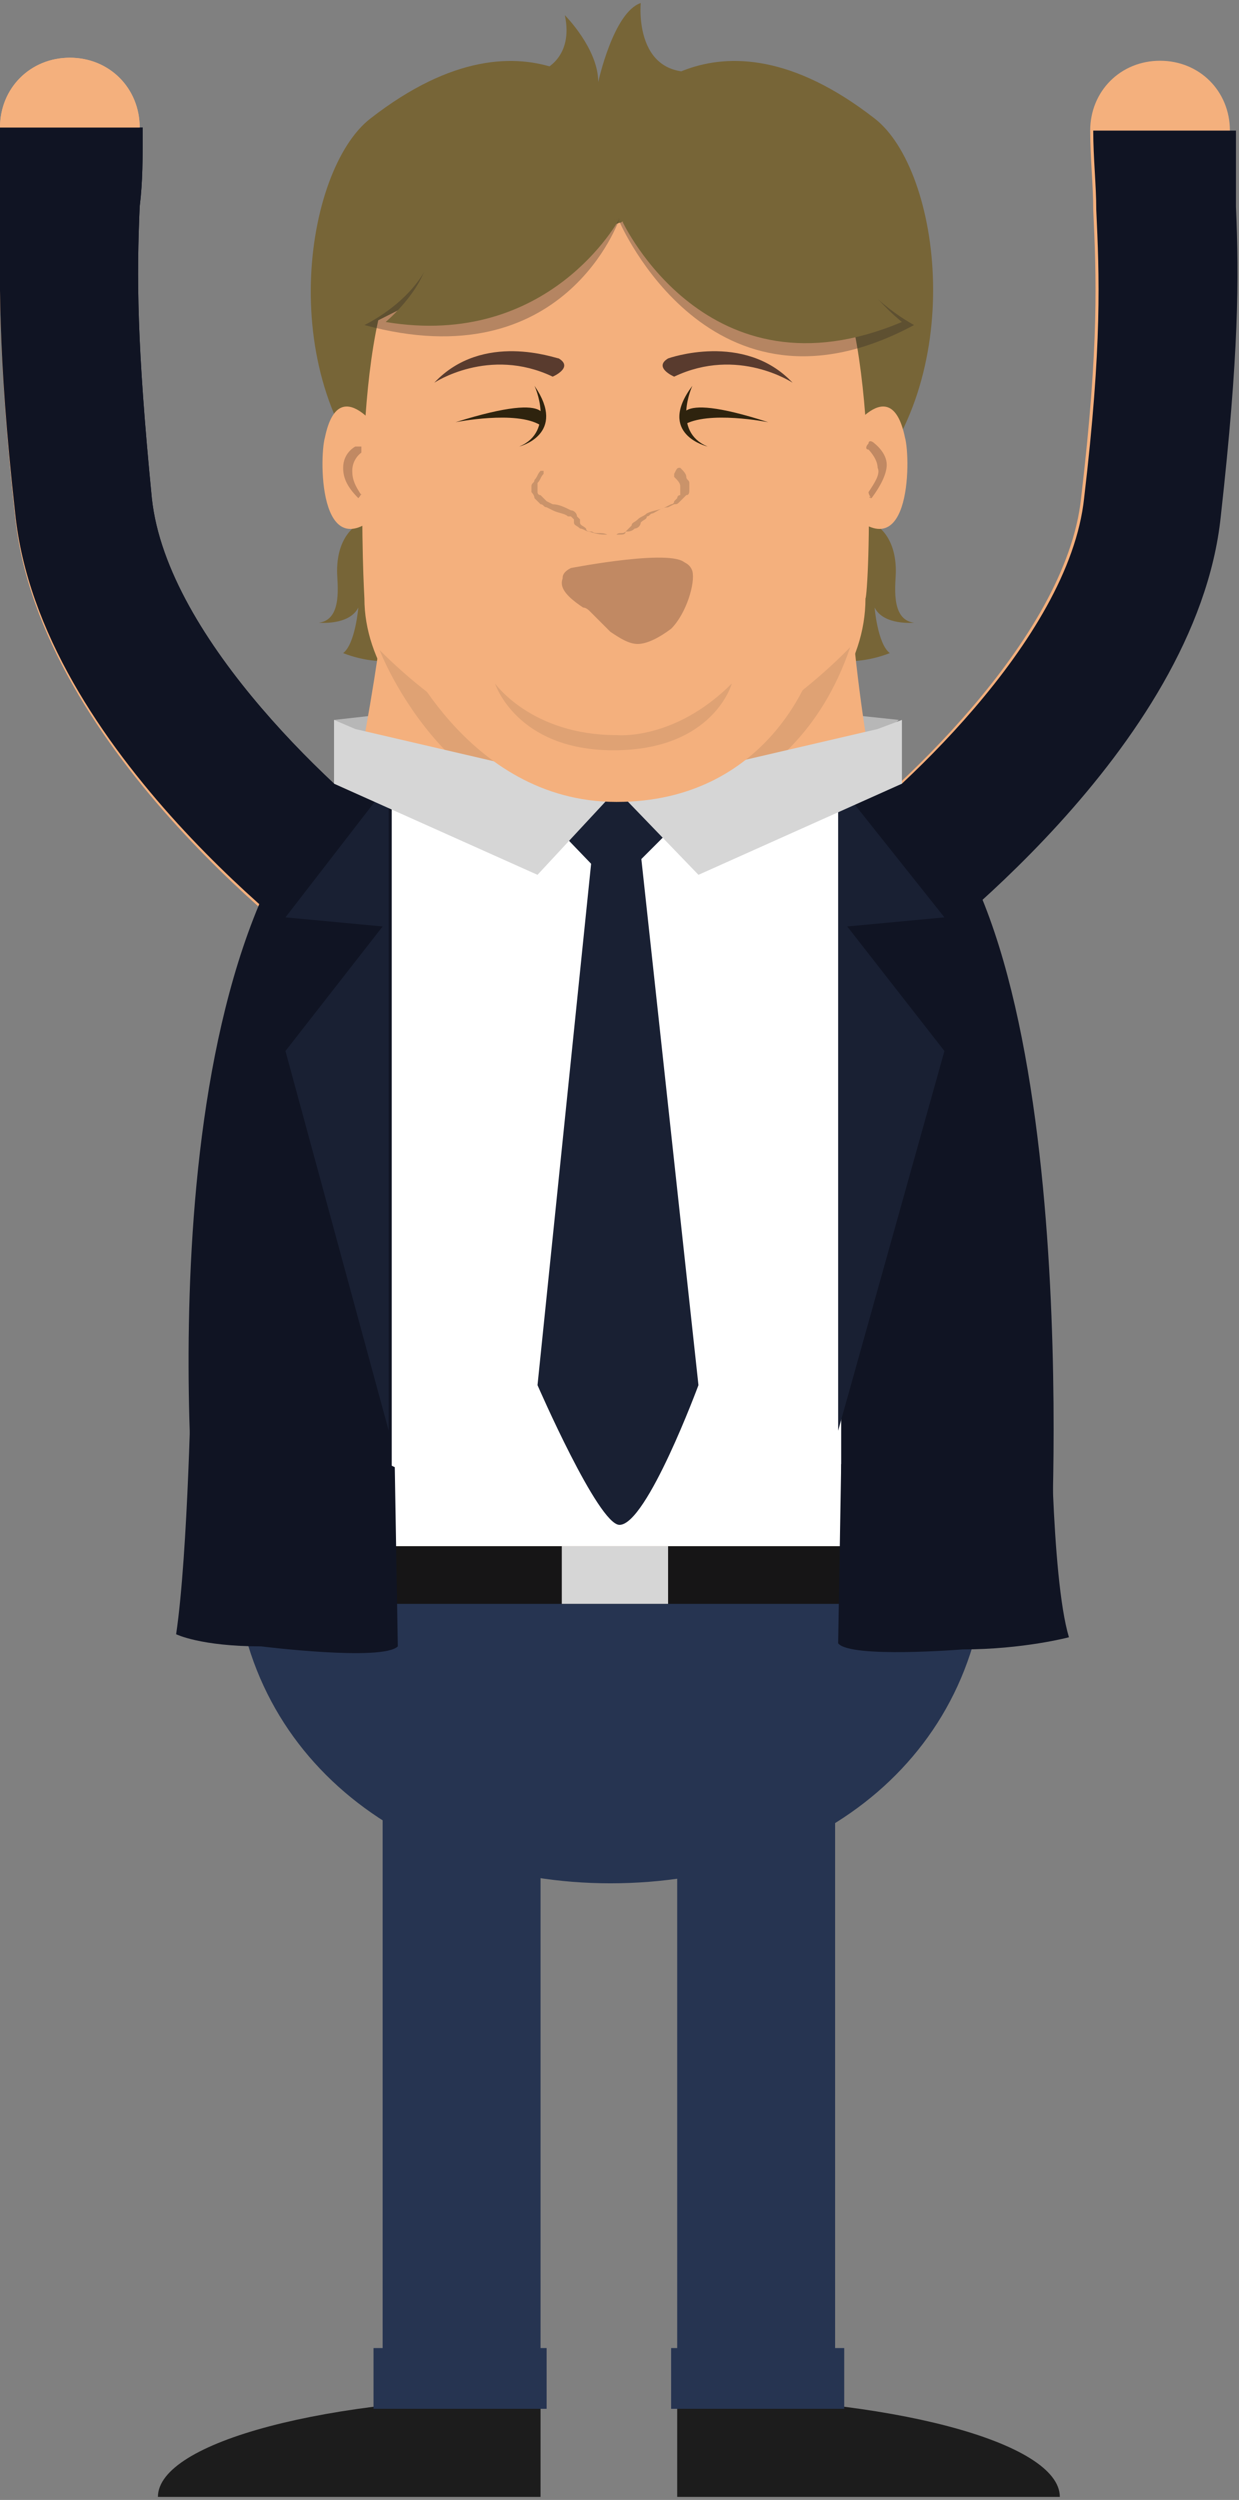 <?xml version="1.0" encoding="utf-8"?>
<!-- Generator: Adobe Illustrator 16.0.0, SVG Export Plug-In . SVG Version: 6.00 Build 0)  -->
<!DOCTYPE svg PUBLIC "-//W3C//DTD SVG 1.1//EN" "http://www.w3.org/Graphics/SVG/1.1/DTD/svg11.dtd">
<svg version="1.1" id="Layer_1" xmlns="http://www.w3.org/2000/svg" xmlns:xlink="http://www.w3.org/1999/xlink" x="0px" y="0px"
	 width="40.8px" height="82.3px" viewBox="0 0 40.8 82.3" enable-background="new 0 0 40.8 82.3" xml:space="preserve">
<rect x="0" y="0" width="40.8" height="82.3" fill="#808080" stroke="none"/>
<g>
	<g>
		<path fill="#776537" d="M11.9,17.2c0,0-0.8,0.3-0.8,1.6c0,0.4,0.2,1.6-0.6,1.7c0,0,1,0.1,1.3-0.5c0,0-0.1,1.2-0.5,1.5
			c0,0,2.8,1.2,3.3-1.5L14.3,16C14.3,16,12.6,15.3,11.9,17.2z"/>
	</g>
	<g>
		<path fill="#776537" d="M28.7,17.2c0,0,0.8,0.3,0.8,1.6c0,0.4-0.2,1.6,0.6,1.7c0,0-1,0.1-1.3-0.5c0,0,0.1,1.2,0.5,1.5
			c0,0-2.8,1.2-3.3-1.5l0.2-3.9C26.2,16,28,15.3,28.7,17.2z"/>
	</g>
	<g>
		<g>
			<polygon fill="#B7B7B7" points="11,23.7 12.8,23.5 13.1,25.6 			"/>
		</g>
		<g>
			<polygon fill="#B7B7B7" points="29.6,23.7 27.7,23.5 27.4,25.6 			"/>
		</g>
		<g>
			<path fill="#F4B07D" d="M31.5,36.5H9.2c0,0,3.7-13.5,3.7-20c0-3.7,15-3.7,15,0C27.8,25.9,31.5,36.5,31.5,36.5z"/>
		</g>
		<g>
			<g>
				<path fill="#776537" d="M20.5,3.8c0,0-2.9-4.1-8.3,0.1C10,5.6,9,12.5,12.7,16.2l7.9-8.9L20.5,3.8z"/>
			</g>
			<g>
				<path fill="#776537" d="M20.5,3.8c0,0,2.9-4.1,8.3,0.1c2.2,1.7,3.1,8.6-0.5,12.3l-7.9-8.9L20.5,3.8z"/>
			</g>
			<g>
				<path fill="#F4B07D" d="M27.3,8.5c0,0-2.5-3.2-7.3-3.1c-4.8-0.1-6.8,3.1-6.8,3.1c-1.7,2.7-1.2,11.2-1.2,11.2
					c0,4.2,5.8,7.5,8.2,7.5c2.4,0,8.3-3.1,8.3-7.5C28.6,19.6,29,11.2,27.3,8.5z"/>
			</g>
			<g opacity="0.2">
				<g>
					<path fill="#231F20" d="M22.4,15.4c0.1,0.1,0.2,0.2,0.2,0.3c0,0.1,0.1,0.1,0.1,0.2c0,0.1,0,0.2,0,0.2c0,0.1,0,0.2-0.1,0.2
						l-0.2,0.2c-0.1,0.1-0.1,0.1-0.2,0.1l-0.2,0.1l0,0l0,0c-0.2,0-0.3,0.1-0.5,0.2c-0.1,0-0.1,0.1-0.2,0.1c0,0.1-0.1,0.1-0.2,0.2
						c0,0.1-0.1,0.2-0.2,0.2c-0.1,0.1-0.2,0.1-0.3,0.1c-0.1,0.1-0.2,0-0.3,0.1c-0.1,0-0.2,0-0.3,0c-0.2,0-0.3,0-0.6-0.1
						c-0.1,0-0.2-0.1-0.3-0.1c-0.1-0.1-0.2-0.1-0.2-0.2l0-0.1c0,0,0,0,0,0l0,0l-0.1-0.1C18.9,17,18.8,17,18.7,17
						c-0.1-0.1-0.3-0.1-0.5-0.2l0,0l0,0l-0.2-0.1c-0.1,0-0.1-0.1-0.2-0.1l-0.2-0.2c0-0.1-0.1-0.2-0.1-0.2c0-0.1,0-0.2,0-0.2
						c0-0.1,0.1-0.1,0.1-0.2c0.1-0.1,0.1-0.2,0.2-0.3c0,0,0.1,0,0.1,0c0,0,0,0.1,0,0.1l0,0c-0.1,0.1-0.1,0.2-0.2,0.3
						c0,0.1,0,0.1,0,0.2c0,0,0,0.1,0,0.1c0,0,0,0.1,0.1,0.1l0.1,0.1c0,0,0.1,0.1,0.1,0.1l0.2,0.1l0,0c0.2,0,0.4,0.1,0.6,0.2
						c0.1,0,0.2,0.1,0.2,0.2l0.1,0.1l0,0c0,0.1,0,0,0,0l0,0.1c0,0.1,0.1,0.1,0.2,0.2c0,0.1,0.1,0.1,0.2,0.1c0.1,0.1,0.3,0,0.5,0.1
						l0.2,0c0.1,0,0.2,0,0.2,0c0.1,0,0.2,0,0.2-0.1c0,0,0.1-0.1,0.2-0.2c0-0.1,0.1-0.1,0.2-0.2c0.1-0.1,0.2-0.1,0.3-0.2
						c0.2-0.1,0.4-0.1,0.6-0.2l0,0l0.2-0.1c0,0,0.1,0,0.1-0.1l0.1-0.1c0,0,0-0.1,0.1-0.1c0,0,0-0.1,0-0.1c0,0,0-0.1,0-0.2
						c0-0.1-0.1-0.2-0.2-0.3c0,0,0-0.1,0-0.1C22.3,15.4,22.3,15.4,22.4,15.4z"/>
				</g>
			</g>
			<g>
				<path fill="#593B2E" d="M14.3,12.6c0,0,1.8-1.2,3.9-0.2c0,0,0.7-0.3,0.2-0.6C18.3,11.8,15.9,10.9,14.3,12.6z"/>
			</g>
			<g>
				<path fill="#F4B07D" d="M12.8,14.6c0,0-1.6-2.6-2.1-0.2c-0.2,0.7-0.2,4.7,2.1,2.2"/>
			</g>
			<g>
				<path fill="#C18963" d="M11.8,16.4C11.8,16.4,11.7,16.3,11.8,16.4c-0.4-0.4-0.5-0.7-0.5-1c0-0.5,0.4-0.7,0.4-0.7
					c0.1,0,0.1,0,0.2,0c0,0.1,0,0.1,0,0.2c0,0-0.3,0.2-0.3,0.6c0,0.3,0.1,0.5,0.3,0.8C11.9,16.2,11.9,16.3,11.8,16.4
					C11.9,16.3,11.8,16.4,11.8,16.4z"/>
			</g>
			<g>
				<path fill="#F4B07D" d="M27.7,14.6c0,0,1.6-2.6,2.1-0.2c0.2,0.7,0.2,4.7-2.1,2.2"/>
			</g>
			<g>
				<path fill="#C18963" d="M28.7,16.4C28.6,16.4,28.6,16.3,28.7,16.4c-0.1-0.1-0.1-0.2-0.1-0.2c0.2-0.3,0.4-0.6,0.3-0.8
					c0-0.3-0.3-0.6-0.3-0.6c-0.1,0-0.1-0.1,0-0.2c0-0.1,0.1-0.1,0.2,0c0,0,0.4,0.3,0.4,0.7C29.2,15.6,29,16,28.7,16.4
					C28.7,16.3,28.7,16.4,28.7,16.4z"/>
			</g>
			<g>
				<path fill="#776537" d="M11.9,5.7c0,0-0.9,5.5-0.8,5.5c0.1,0,4.4-2.2,4.4-2.2l5-1.7l7.4,2.3l1.5-0.6L28.6,5l-7.2-0.8l-5.7,0.6
					L11.9,5.7z"/>
			</g>
			<g opacity="0.3">
				<path fill="#231F20" d="M20.4,7.3c0,0,3,7,9.7,3.4c0,0-1.9-1-2.2-2.4"/>
			</g>
			<g opacity="0.3">
				<path fill="#231F20" d="M20.4,7.2c0,0-1.8,5.3-8.4,3.5c0,0,1.5-0.7,2.1-2"/>
			</g>
			<g>
				<path fill="#776537" d="M20.5,7.3c0,0,2.8,6,9.2,3.3c0,0-1.4-1.1-1.8-2.4"/>
			</g>
			<g>
				<path fill="#776537" d="M20.4,7.2c0,0-2.3,4.3-7.7,3.4c0,0,1.2-1,1.4-2.1"/>
			</g>
			<g>
				<path fill="#776537" d="M17.9,2.3c0,0,1-0.4,0.7-1.8c0,0,1.1,1.1,1.1,2.2c0,0,0.5-2.3,1.4-2.6c0,0-0.3,3,2.6,2.1l-0.5,1.2
					L21,5.8l-3.8-0.7L17.9,2.3z"/>
			</g>
			<g>
				<path fill="#C18963" d="M18.8,18.7c0,0,3.6-0.7,3.8-0.1c0.2,0.7-1,3.4-2.4,2c-0.2-0.3-0.4-0.4-0.8-0.8
					C19.2,19.7,18,19.1,18.8,18.7z"/>
				<path fill="#C18963" d="M21,21.2c-0.3,0-0.6-0.2-0.9-0.4c-0.2-0.2-0.3-0.3-0.4-0.4l-0.3-0.3c0,0-0.1-0.1-0.2-0.1
					c-0.3-0.2-0.7-0.5-0.7-0.8c0-0.2,0.1-0.3,0.4-0.5c0,0,0,0,0,0c0.1,0,1.7-0.3,2.8-0.3c0.7,0,1,0.1,1.1,0.4
					c0.1,0.4-0.2,1.4-0.7,1.9C21.7,21,21.3,21.2,21,21.2z M18.9,18.8c-0.1,0-0.2,0.1-0.2,0.2c0,0.2,0.4,0.4,0.6,0.5
					c0.1,0.1,0.2,0.1,0.2,0.2l0.3,0.3c0.2,0.2,0.3,0.3,0.4,0.4c0.2,0.2,0.5,0.4,0.7,0.4c0.4,0,0.7-0.3,0.8-0.5
					c0.5-0.6,0.7-1.4,0.6-1.7c0,0-0.1-0.2-0.8-0.2C20.6,18.5,19.1,18.8,18.9,18.8z"/>
			</g>
			<g>
				<path fill="#2E230E" d="M17.6,12.7c0,0,0.7,1.5-0.5,2C17.1,14.7,18.7,14.3,17.6,12.7z"/>
			</g>
			<g>
				<path fill="#2E230E" d="M15,13.9c0,0,2-0.4,2.8,0.1C17.9,13.9,18.5,12.8,15,13.9z"/>
			</g>
			<g>
				<path fill="#593B2E" d="M26.1,12.6c0,0-1.8-1.2-3.9-0.2c0,0-0.7-0.3-0.2-0.6C22,11.8,24.5,10.9,26.1,12.6z"/>
			</g>
			<g>
				<path fill="#2E230E" d="M22.8,12.7c0,0-0.7,1.5,0.5,2C23.3,14.7,21.6,14.3,22.8,12.7z"/>
			</g>
			<g>
				<path fill="#2E230E" d="M25.3,13.9c0,0-2-0.4-2.8,0.1C22.5,13.9,21.9,12.8,25.3,13.9z"/>
			</g>
		</g>
		<g opacity="0.1">
			<path fill="#232222" d="M12.5,21.4c0,0,2.4,6.3,8.3,5.6c0,0,5.3-0.1,7.2-5.7c0,0-4.2,4.5-8.2,4C19.7,25.3,16.2,25.1,12.5,21.4z"
				/>
		</g>
	</g>
	<g>
		<path fill="#F4B07D" d="M12.3,32.2c-0.5,0-1-0.1-1.4-0.4c-0.4-0.3-9.6-7-10.4-14.8C-0.1,11.5,0,9.1,0,6.7c0-0.8,0-1.6,0-2.5
			c0-1.3,1-2.3,2.3-2.3s2.3,1,2.3,2.3c0,1,0,1.8-0.1,2.6c-0.1,2.3-0.1,4.5,0.4,9.6c0.5,4.7,6.3,9.9,8.5,11.5c1,0.8,1.3,2.2,0.5,3.3
			C13.8,31.8,13,32.2,12.3,32.2z"/>
	</g>
	<g>
		<path fill="#101423" d="M10.9,31.7c-0.4-0.3-9.6-7-10.4-14.8C-0.1,11.5,0,9.1,0,6.7c0-0.8,0-1.6,0-2.5h4.7c0,1,0,1.8-0.1,2.6
			c-0.1,2.3-0.1,4.5,0.4,9.6c0.5,4.7,6.3,9.9,8.5,11.5L10.9,31.7z"/>
	</g>
	<g>
		<path fill="#F4B07D" d="M12.3,32.2c-0.5,0-1-0.1-1.4-0.4c-0.4-0.3-9.6-7-10.4-14.8C-0.1,11.5,0,9.1,0,6.7c0-0.8,0-1.6,0-2.5
			c0-1.3,1-2.3,2.3-2.3s2.3,1,2.3,2.3c0,1,0,1.8-0.1,2.6c-0.1,2.3-0.1,4.5,0.4,9.6c0.5,4.7,6.3,9.9,8.5,11.5c1,0.8,1.3,2.2,0.5,3.3
			C13.8,31.8,13,32.2,12.3,32.2z"/>
	</g>
	<g>
		<path fill="#101423" d="M10.9,31.7c-0.4-0.3-9.6-7-10.4-14.8C-0.1,11.5,0,9.1,0,6.7c0-0.8,0-1.6,0-2.5h4.7c0,1,0,1.8-0.1,2.6
			c-0.1,2.3-0.1,4.5,0.4,9.6c0.5,4.7,6.3,9.9,8.5,11.5L10.9,31.7z"/>
	</g>
	<g>
		<path fill="#F4B07D" d="M28.5,32.2c-0.7,0-1.4-0.3-1.9-1c-0.8-1-0.5-2.5,0.5-3.3l0,0c2.2-1.6,8-6.8,8.5-11.5
			c0.6-5.1,0.5-7.3,0.4-9.5c0-0.8-0.1-1.7-0.1-2.6c0-1.3,1-2.3,2.3-2.3s2.3,1,2.3,2.3c0,0.9,0,1.7,0,2.5c0.1,2.4,0.1,4.8-0.5,10.2
			c-0.9,7.7-10.1,14.5-10.4,14.8C29.4,32,29,32.2,28.5,32.2z"/>
	</g>
	<g>
		<path fill="#101423" d="M29.9,31.7l-2.7-3.8l1.4,1.9l-1.4-1.9c2.2-1.6,8-6.8,8.5-11.5c0.6-5.1,0.5-7.3,0.4-9.5
			c0-0.8-0.1-1.7-0.1-2.6h4.7c0,0.9,0,1.7,0,2.5c0.1,2.4,0.1,4.8-0.5,10.2C39.4,24.7,30.2,31.4,29.9,31.7z"/>
	</g>
	<g>
		<path fill="#263451" d="M15.2,80.8c-1.4,0-2.6-1.2-2.6-2.6V52.7c0-1.4,1.2-2.6,2.6-2.6c1.4,0,2.6,1.2,2.6,2.6v25.5
			C17.8,79.6,16.7,80.8,15.2,80.8z"/>
	</g>
	<g>
		<path fill="#263451" d="M24.9,80.8c-1.4,0-2.6-1.2-2.6-2.6V52.7c0-1.4,1.2-2.6,2.6-2.6c1.4,0,2.6,1.2,2.6,2.6v25.5
			C27.5,79.6,26.4,80.8,24.9,80.8z"/>
	</g>
	<g>
		<path fill="#F4B07D" d="M11.7,26.8c-1.3,5.7-3.9,5.2-3.9,14.8c0,11.8,0,9.7,0,10c0,0,1.3,0,1.3,0h11.2V26.8H11.7z"/>
	</g>
	<g>
		<path fill="#F4B07D" d="M28.5,26.8c1.3,5.7,3.9,5.2,3.9,14.8c0,11.8,0,9.7,0,10c0,0-1.3,0-1.3,0H19.9V26.8H28.5z"/>
	</g>
	<g>
		<g opacity="0.2">
			<circle fill="#232222" cx="14.5" cy="35.2" r="1.1"/>
		</g>
		<g opacity="0.2">
			<circle fill="#232222" cx="14.5" cy="35.2" r="0.6"/>
		</g>
	</g>
	<g>
		<g opacity="0.2">
			<circle fill="#232222" cx="25.8" cy="35.2" r="1.1"/>
		</g>
		<g opacity="0.2">
			<circle fill="#232222" cx="25.8" cy="35.2" r="0.6"/>
		</g>
	</g>
	<g opacity="0.2">
		<ellipse fill="#232222" cx="20.3" cy="46.4" rx="0.3" ry="0.6"/>
	</g>
	<g>
		<path fill="#263451" d="M20.1,62c6.9,0,12.4-4.3,12.4-11.1H7.7C7.7,57.7,13.3,62,20.1,62z"/>
	</g>
	<g>
		<path fill="#1C1C1C" d="M17.8,78.9c-7,0-12.6,1.5-12.6,3.3h12.6V78.9z"/>
	</g>
	<g>
		<path fill="#1C1C1C" d="M22.3,78.9c7,0,12.6,1.5,12.6,3.3H22.3V78.9z"/>
	</g>
	<g>
		<rect x="12.3" y="77.3" fill="#263451" width="5.7" height="2"/>
	</g>
	<g>
		<rect x="22.1" y="77.3" fill="#263451" width="5.7" height="2"/>
	</g>
	<g>
		<rect x="7.8" y="50.9" fill="#161516" width="24.7" height="1.9"/>
	</g>
	<g>
		<rect x="18.5" y="50.9" fill="#D6D6D6" width="3.5" height="1.9"/>
	</g>
	<g>
		<rect x="11.6" y="26.5" fill="#FFFFFF" width="16.9" height="24.4"/>
	</g>
	<g>
		<path fill="#101423" d="M6.3,45.2c0,0-0.1,5.9-0.5,8.6c0,0,0.8,0.4,2.8,0.4c0,0,4,0.5,4.5,0l-0.1-5.9L6.3,45.2z"/>
	</g>
	<g>
		<path fill="#101423" d="M12.9,25.8v25.4H6.5c0,0-2-18.5,4.5-25.4H12.9z"/>
	</g>
	<g>
		<path fill="#101423" d="M34.6,45.9c0,0,0,6,0.6,8c0,0-1.5,0.4-3.5,0.4c0,0-3.7,0.3-4.1-0.2l0.1-5.9L34.6,45.9z"/>
	</g>
	<g>
		<path fill="#101423" d="M27.7,25.8v25.4h6.9c0,0,1.2-21-4.9-25.4H27.7z"/>
	</g>
	<g>
		<polygon fill="#192033" points="12.8,25.8 9.4,30.2 12.6,30.5 9.4,34.6 12.8,47.1 		"/>
	</g>
	<g>
		<polygon fill="#192033" points="27.6,25.8 31.1,30.2 27.9,30.5 31.1,34.6 27.6,47.1 		"/>
	</g>
	<g>
		<g>
			<g>
				<polygon fill="#192033" points="17.7,26.6 20.2,29.2 22.8,26.6 20.3,26 				"/>
			</g>
			<g>
				<path fill="#192033" d="M21.1,28.1l-0.8-0.8v-0.1l0,0l0,0l0,0.1l-0.8,0.8l-1.8,17.5c0,0,2,4.6,2.7,4.6c0.9,0,2.6-4.6,2.6-4.6
					L21.1,28.1z"/>
			</g>
		</g>
		<g>
			<polygon fill="#D6D6D6" points="11.7,24 20.3,26 17.7,28.8 11,25.8 11,23.7 			"/>
		</g>
		<g>
			<polygon fill="#D6D6D6" points="28.9,24 20.3,26 23,28.8 29.7,25.8 29.7,23.7 			"/>
		</g>
	</g>
	<g>
		<g>
			<path fill="#F4B07D" d="M26.7,22.1c0,0-1.4,4.3-6.4,4.3c-5,0-7.2-5.3-7.2-5.3s2.7,1.3,7.1,1.3C20.1,22.4,22.4,21.7,26.7,22.1z"/>
		</g>
	</g>
	<g>
		<g opacity="0.1">
			<path fill="#232222" d="M24.1,22.5c0,0-0.6,2.2-3.9,2.2c-3.2,0-3.9-2.2-3.9-2.2s1.2,1.7,4,1.7C20.3,24.2,22.2,24.4,24.1,22.5z"/>
		</g>
	</g>
</g>
</svg>
